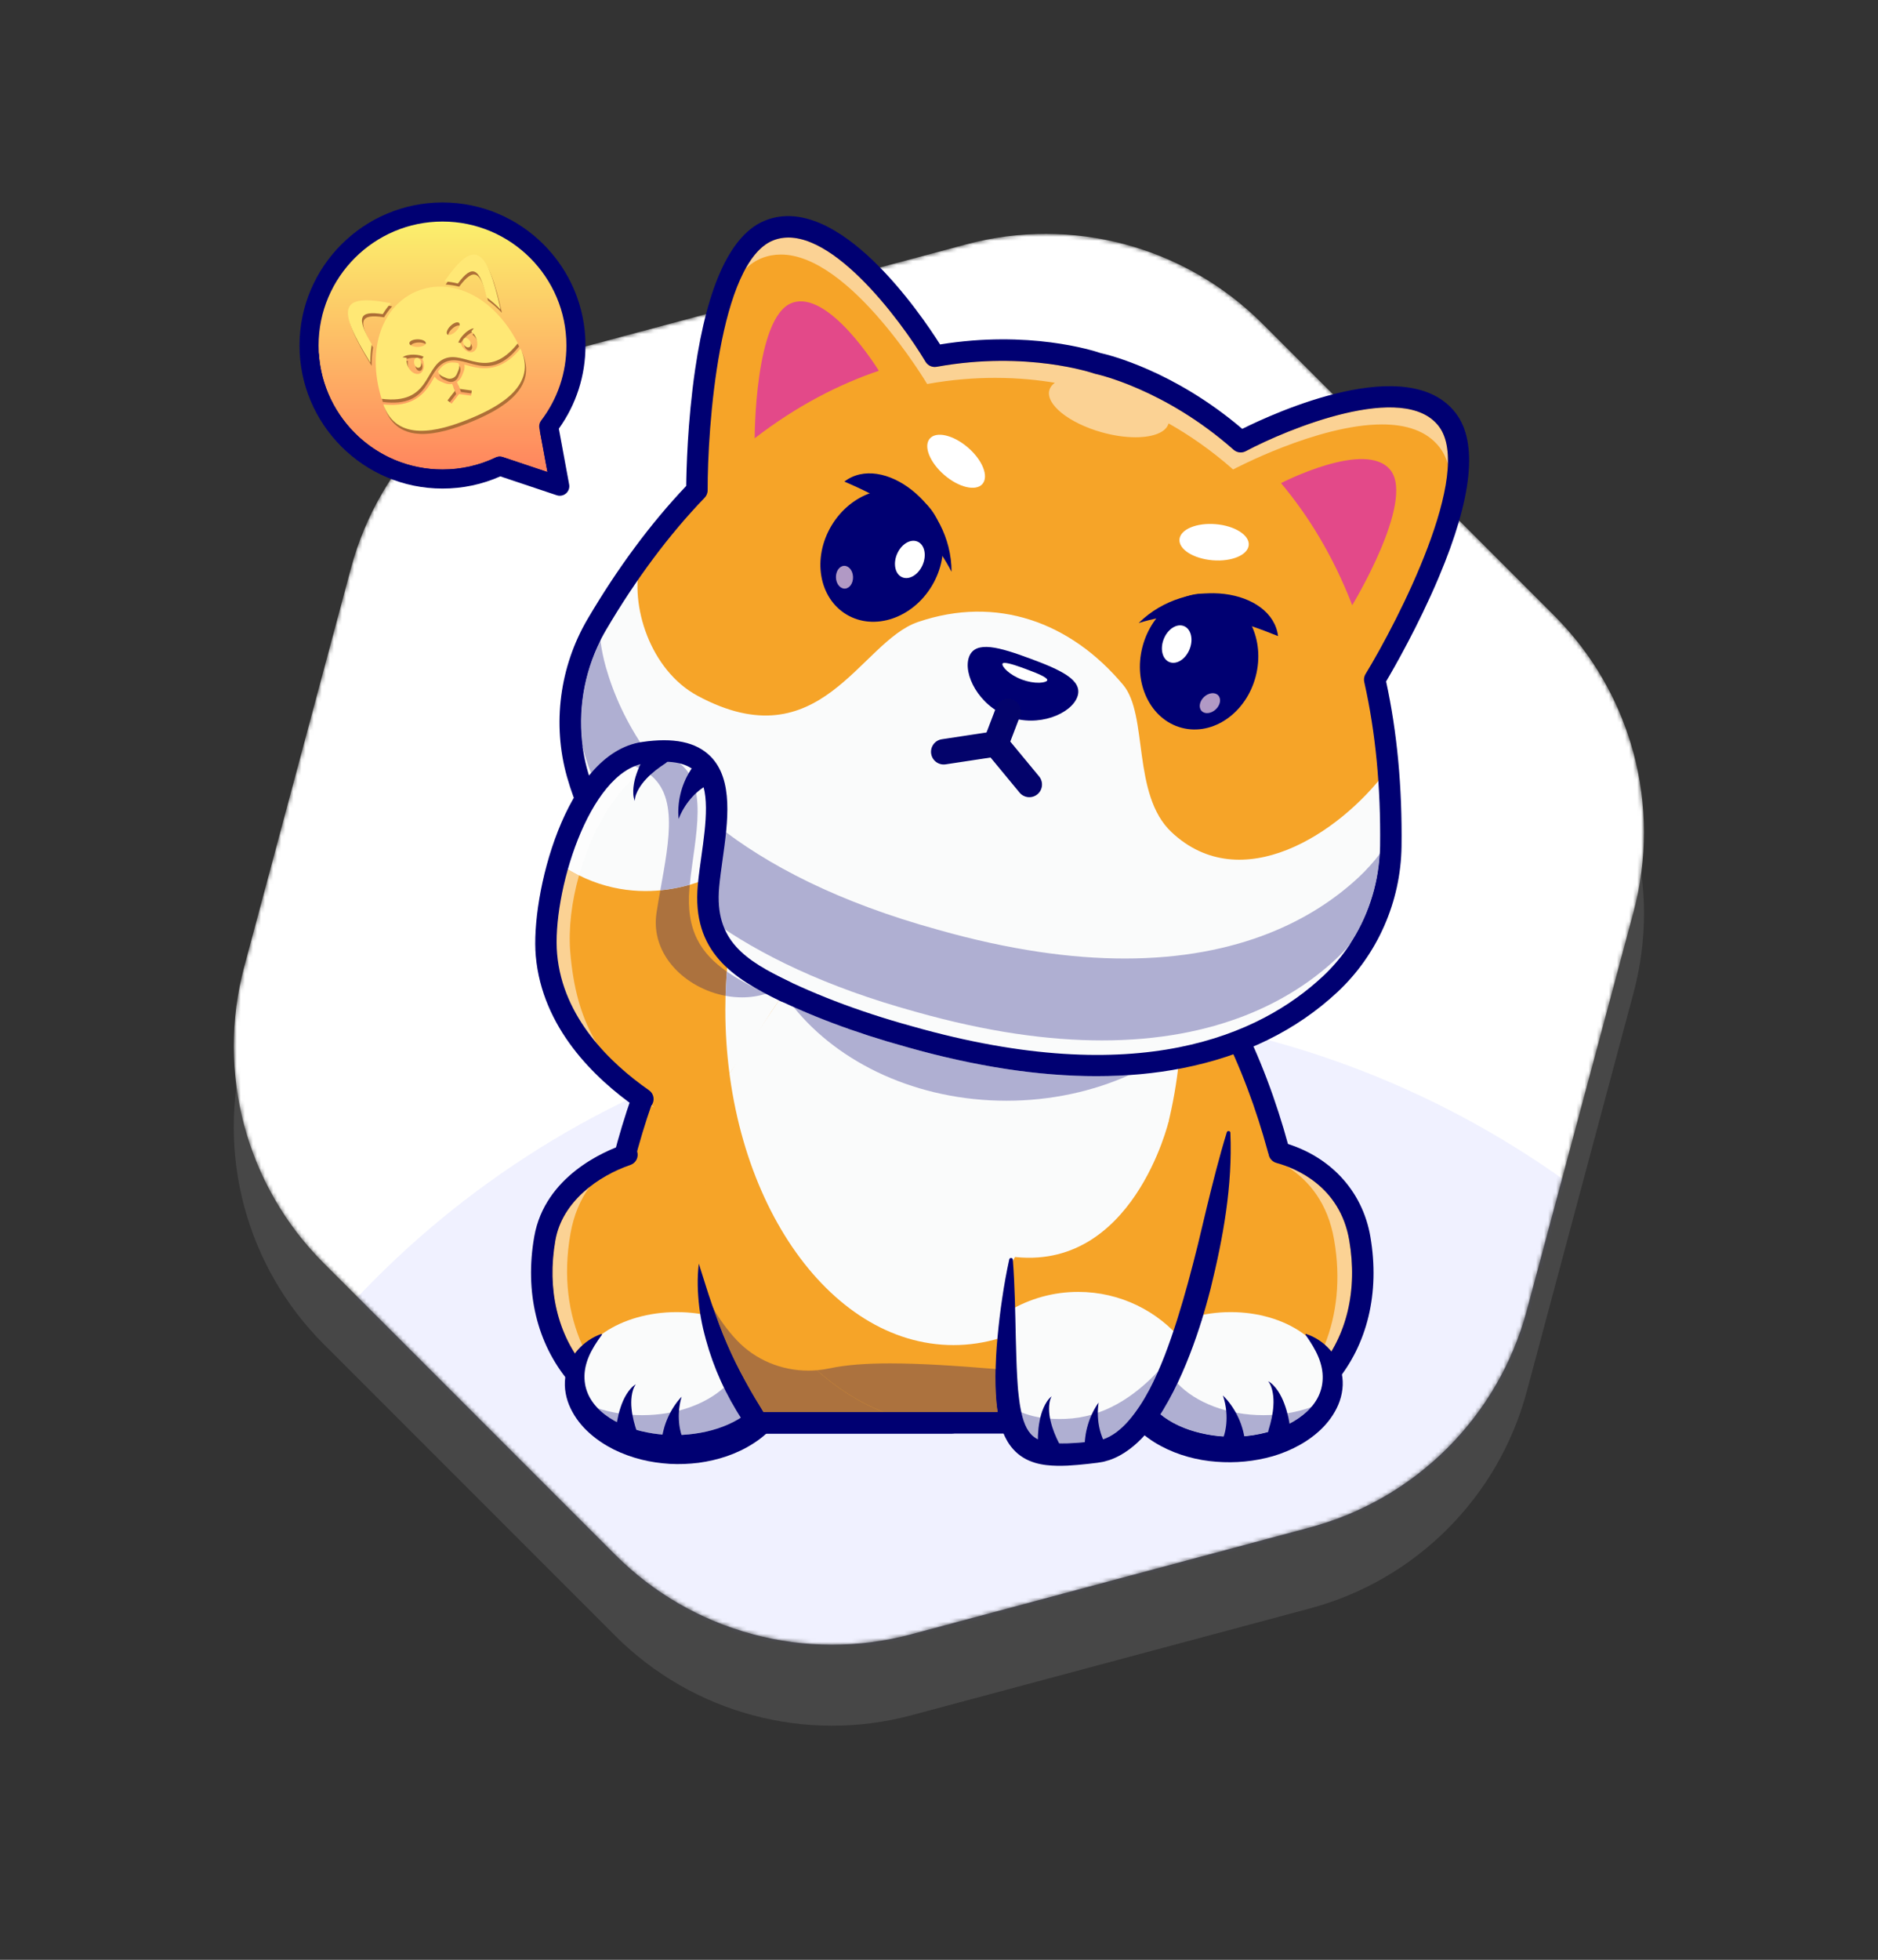 <svg width="464" height="484" viewBox="0 0 464 484" fill="none" xmlns="http://www.w3.org/2000/svg">
<rect x="0" y="0" width="464" height="484" fill="#333333" stroke="none"/>
<g id="mp-merch-img">
<g id="mp-merch-img-layer">
<path id="Polygon 3" opacity="0.1" d="M238.743 80.342C264.887 73.337 292.783 80.812 311.923 99.951L383.992 172.021C403.132 191.16 410.606 219.056 403.601 245.201L377.221 343.65C370.216 369.794 349.795 390.216 323.65 397.221L225.201 423.6C199.056 430.606 171.16 423.131 152.021 403.992L79.951 331.922C60.812 312.783 53.337 284.887 60.343 258.742L86.722 160.293C93.727 134.148 114.149 113.727 140.293 106.722L238.743 80.342Z" fill="white"/>
<g id="Group 3">
<mask id="mask0_165_619" style="mask-type:alpha" maskUnits="userSpaceOnUse" x="57" y="57" width="350" height="350">
<path id="Polygon 1" d="M238.742 60.342C264.887 53.337 292.783 60.812 311.922 79.951L383.992 152.021C403.131 171.16 410.606 199.056 403.601 225.201L377.221 323.65C370.216 349.794 349.794 370.216 323.65 377.221L225.201 403.6C199.056 410.606 171.16 403.131 152.021 383.992L79.951 311.922C60.812 292.783 53.337 264.887 60.342 238.742L86.722 140.293C93.727 114.148 114.149 93.727 140.293 86.722L238.742 60.342Z" fill="white"/>
</mask>
<g mask="url(#mask0_165_619)">
<path id="Polygon 2" d="M238.742 60.342C264.887 53.337 292.783 60.812 311.922 79.951L383.992 152.021C403.131 171.16 410.606 199.056 403.601 225.201L377.221 323.65C370.216 349.794 349.794 370.216 323.65 377.221L225.201 403.6C199.056 410.606 171.16 403.131 152.021 383.992L79.951 311.922C60.812 292.783 53.337 264.887 60.342 238.742L86.722 140.293C93.727 114.148 114.149 93.727 140.293 86.722L238.742 60.342Z" fill="white"/>
<circle id="Ellipse 12" opacity="0.1" cx="254" cy="477" r="228" fill="#6573FC"/>
</g>
</g>
</g>
<g id="mp-merch-img-cloud">
<g id="mp-merch-img-cloud-inner">
<g id="Group 11">
<path id="Vector" d="M135.57 105.284C139.79 99.745 142.299 92.831 142.299 85.328C142.299 67.118 127.538 52.355 109.328 52.355C91.117 52.355 76.355 67.118 76.355 85.328C76.355 103.54 91.117 118.301 109.328 118.301C114.393 118.301 119.191 117.155 123.477 115.115L138.307 120.077L135.57 105.284V105.284Z" fill="url(#paint0_linear_165_619)"/>
<path id="Vector_2" d="M123.477 112.761C123.729 112.761 123.982 112.8 124.225 112.882L135.264 116.576L133.253 105.713C133.134 105.061 133.293 104.388 133.697 103.861C137.784 98.493 139.944 92.083 139.944 85.328C139.944 68.447 126.21 54.712 109.328 54.712C92.445 54.712 78.711 68.447 78.711 85.328C78.711 102.211 92.445 115.946 109.328 115.946C113.922 115.946 118.342 114.952 122.466 112.989C122.786 112.838 123.131 112.761 123.477 112.761V112.761ZM138.307 122.433C138.056 122.433 137.805 122.393 137.56 122.311L123.614 117.644C119.105 119.644 114.304 120.656 109.328 120.656C89.848 120.656 74 104.807 74 85.328C74 65.848 89.848 50 109.328 50C128.808 50 144.655 65.848 144.655 85.328C144.655 92.77 142.383 99.847 138.071 105.862L140.622 119.65C140.774 120.469 140.481 121.308 139.853 121.856C139.416 122.233 138.867 122.433 138.307 122.433Z" fill="#000072"/>
<path id="Vector_3" d="M138.307 120.077L123.477 115.115C119.189 117.155 114.393 118.301 109.328 118.301C91.118 118.301 76.355 103.54 76.355 85.328C76.355 83.596 76.49 81.892 76.748 80.231C77.19 82.703 77.873 85.115 78.782 87.437C79.87 103.339 93.154 115.946 109.328 115.946C113.922 115.946 118.342 114.952 122.466 112.989C122.786 112.838 123.131 112.76 123.477 112.76C123.729 112.76 123.982 112.8 124.225 112.882L135.264 116.576L133.398 106.498C134.211 106.024 135.009 105.523 135.786 104.989C135.713 105.087 135.644 105.189 135.57 105.284L138.307 120.077V120.077Z" fill="#000072"/>
</g>
<path id="Vector_4" fill-rule="evenodd" clip-rule="evenodd" d="M94.581 99.264C90.674 86.353 95.152 76.02 103.385 72.668C111.617 69.316 122.041 73.582 128.263 85.551C120.681 95.086 115.28 87.264 110.174 89.343C105.068 91.422 106.667 100.791 94.581 99.264V99.264ZM111.984 95.597L112.021 95.581L112.72 97.3L110.879 99.669L111.894 100.458L113.735 98.088L116.708 98.498L116.883 97.225L113.91 96.815L113.211 95.097L113.247 95.082C113.755 94.738 114.171 94.247 114.424 93.638L114.853 92.601C115.094 92.018 115.155 91.403 115.06 90.819C116.093 91.093 117.113 91.395 118.183 91.57C122.827 92.329 126.11 90.221 128.912 86.857L128.913 86.859C133.173 95.874 123.913 101.132 116.245 104.254C108.578 107.376 98.279 110.081 95.031 100.655L95.029 100.652C99.384 101.103 103.206 100.318 105.998 96.531C106.643 95.658 107.163 94.729 107.709 93.812C108.05 94.296 108.522 94.694 109.102 94.943L110.134 95.385C110.74 95.644 111.38 95.705 111.984 95.597V95.597ZM103.202 89.156C103.663 89.045 104.167 89.5 104.329 90.172C104.492 90.844 104.25 91.479 103.789 91.591C103.329 91.702 102.825 91.247 102.663 90.575C102.501 89.903 102.742 89.267 103.202 89.156V89.156ZM115.033 84.34C114.627 84.581 114.583 85.259 114.936 85.853C115.29 86.448 115.906 86.734 116.314 86.492C116.721 86.249 116.763 85.571 116.41 84.977C116.056 84.383 115.44 84.098 115.033 84.34ZM96.892 75.655C84.224 73.243 83.362 76.676 91.824 90.347C91.811 88.82 91.922 87.295 92.177 85.792C88.335 79.281 88.895 77.412 94.883 78.36C95.47 77.394 96.141 76.487 96.892 75.655V75.655ZM110.119 70.27C117.498 59.696 120.513 61.55 124.007 77.244C122.95 76.141 121.805 75.129 120.573 74.231C118.774 66.889 117.068 65.941 113.446 70.802C112.35 70.521 111.238 70.341 110.119 70.27V70.27ZM108.526 92.514C109.082 91.7 109.737 90.951 110.674 90.571C111.612 90.189 112.603 90.267 113.57 90.46C113.815 90.955 113.854 91.549 113.628 92.094L113.199 93.129C112.788 94.123 111.643 94.588 110.655 94.165L109.624 93.725C109.083 93.492 108.696 93.039 108.526 92.514V92.514ZM103.486 84.582C104.605 84.576 105.515 84.991 105.518 85.51C105.52 86.029 104.616 86.455 103.497 86.461C102.378 86.467 101.468 86.051 101.465 85.532C101.463 85.014 102.367 84.588 103.486 84.582V84.582ZM111.635 81.264C110.83 82.042 110.469 82.974 110.83 83.347C111.19 83.721 112.135 83.394 112.94 82.616C113.745 81.839 114.105 80.906 113.745 80.533C113.384 80.159 112.44 80.487 111.635 81.264V81.264ZM114.123 85.445C114.156 85.548 114.193 85.652 114.236 85.756C114.836 87.23 116.154 88.085 117.181 87.668C118.207 87.25 118.553 85.716 117.952 84.242C117.673 83.557 117.238 83.005 116.75 82.652C116.959 82.382 117.168 82.114 117.377 81.844C115.758 82.062 113.765 84.367 113.579 85.412C113.76 85.422 113.942 85.434 114.123 85.445V85.445ZM104.626 89.312C104.674 89.409 104.721 89.509 104.762 89.612C105.363 91.086 105.017 92.621 103.991 93.038C102.965 93.456 101.646 92.6 101.046 91.126C100.766 90.44 100.692 89.741 100.796 89.148C100.458 89.102 100.12 89.055 99.782 89.008C101.094 88.033 104.129 88.29 104.993 88.907C104.87 89.042 104.748 89.177 104.626 89.312Z" fill="#AD6F37"/>
<path id="Vector_5" fill-rule="evenodd" clip-rule="evenodd" d="M94.264 98.487C90.357 85.576 94.835 75.241 103.068 71.889C111.3 68.538 121.725 72.804 127.946 84.773C120.364 94.308 114.964 86.486 109.858 88.565C104.751 90.645 106.35 100.014 94.264 98.487V98.487ZM111.667 94.819L111.704 94.804L112.404 96.522L110.563 98.892L111.577 99.68L113.418 97.311L116.39 97.72L116.567 96.447L113.594 96.037L112.894 94.319L112.93 94.305C113.438 93.96 113.854 93.468 114.107 92.86L114.536 91.823C114.778 91.241 114.839 90.625 114.744 90.041C115.776 90.316 116.796 90.617 117.866 90.792C122.51 91.551 125.793 89.443 128.595 86.079L128.596 86.081C132.855 95.096 123.597 100.354 115.928 103.477C108.261 106.598 97.962 109.304 94.713 99.877L94.712 99.874C99.067 100.325 102.889 99.54 105.682 95.753C106.325 94.88 106.845 93.952 107.391 93.034C107.732 93.518 108.205 93.916 108.785 94.164L109.817 94.606C110.422 94.866 111.064 94.927 111.667 94.819V94.819ZM102.886 88.378C103.346 88.267 103.85 88.722 104.013 89.394C104.174 90.067 103.933 90.701 103.473 90.812C103.012 90.923 102.508 90.468 102.346 89.796C102.183 89.124 102.425 88.489 102.886 88.378ZM114.716 83.561C114.309 83.803 114.267 84.482 114.62 85.076C114.973 85.67 115.59 85.955 115.997 85.713C116.403 85.472 116.446 84.794 116.093 84.2C115.74 83.605 115.123 83.319 114.716 83.561ZM96.575 74.878C83.907 72.465 83.045 75.898 91.507 89.569C91.494 88.042 91.606 86.518 91.86 85.014C88.019 78.504 88.578 76.634 94.566 77.582C95.154 76.616 95.824 75.71 96.575 74.878V74.878ZM109.803 69.492C117.182 58.917 120.197 60.772 123.691 76.466C122.633 75.364 121.489 74.351 120.256 73.454C118.458 66.111 116.751 65.163 113.129 70.024C112.033 69.743 110.92 69.563 109.803 69.492V69.492ZM108.208 91.736C108.765 90.922 109.42 90.175 110.358 89.793C111.294 89.411 112.286 89.489 113.252 89.682C113.498 90.177 113.538 90.772 113.312 91.316L112.882 92.352C112.471 93.345 111.326 93.811 110.338 93.388L109.307 92.946C108.765 92.715 108.379 92.261 108.208 91.736V91.736ZM103.169 83.804C104.289 83.798 105.198 84.214 105.201 84.733C105.204 85.251 104.299 85.677 103.18 85.683C102.061 85.689 101.151 85.273 101.148 84.755C101.146 84.236 102.05 83.81 103.169 83.804ZM111.318 80.487C110.513 81.263 110.152 82.196 110.513 82.57C110.873 82.943 111.817 82.616 112.623 81.838C113.428 81.061 113.789 80.128 113.428 79.755C113.068 79.382 112.123 79.71 111.318 80.487ZM113.806 84.667C113.839 84.771 113.876 84.874 113.918 84.977C114.518 86.451 115.837 87.308 116.864 86.89C117.89 86.472 118.236 84.938 117.636 83.464C117.356 82.779 116.922 82.227 116.432 81.874C116.641 81.605 116.851 81.336 117.06 81.067C115.441 81.285 113.448 83.59 113.262 84.634C113.444 84.645 113.625 84.655 113.806 84.667V84.667ZM104.309 88.534C104.358 88.631 104.404 88.731 104.445 88.835C105.046 90.309 104.7 91.842 103.674 92.26C102.648 92.678 101.329 91.822 100.729 90.348C100.45 89.662 100.375 88.963 100.479 88.37C100.141 88.323 99.803 88.277 99.465 88.23C100.777 87.255 103.812 87.513 104.675 88.13C104.554 88.265 104.431 88.399 104.309 88.534V88.534Z" fill="#FFE875"/>
</g>
</g>
<g id="mp-merch-img-dog">
<g id="mp-merch-img-dog-inner">
<path id="Vector_6" d="M151.692 297.094C151.65 297.305 151.608 297.516 151.566 297.727L151.574 297.719L151.692 297.094Z" fill="#F6A428"/>
<path id="Vector_7" d="M151.118 298.526L151.403 297.037L151.981 297.147L151.846 297.871L151.118 298.526Z" fill="#000072"/>
<path id="Vector_8" d="M319.979 302.748C313.316 263.632 293.319 212.07 235.48 192.408V192.292C235.425 192.311 235.37 192.331 235.314 192.35C235.259 192.331 235.205 192.311 235.149 192.292V192.408C180.058 211.136 159.299 258.804 151.692 297.093C151.691 297.1 151.574 297.724 151.408 298.839C150.107 307.525 145.796 345.867 170.009 350.921C171.623 351.256 173.27 351.385 174.916 351.385H296.031C297.441 351.385 298.852 351.295 300.239 351.044C322.42 347.034 321.4 315.762 319.979 302.748Z" fill="#F6A428"/>
<path id="Vector_9" d="M235.315 192.662L235.244 192.686C179.838 211.521 159.383 259.89 151.981 297.151C151.975 297.179 151.862 297.797 151.699 298.881C150.537 306.641 145.966 345.602 170.069 350.631C171.548 350.94 173.135 351.091 174.916 351.091H296.031C297.577 351.091 298.936 350.981 300.187 350.755C322.07 346.798 321.116 315.9 319.69 302.788C312.968 263.347 292.887 212.233 235.385 192.686L235.315 192.662V192.662ZM296.031 351.679H174.916C173.094 351.679 171.468 351.525 169.95 351.208C145.329 346.071 149.942 306.646 151.117 298.794C151.288 297.648 151.403 297.034 151.404 297.031C158.827 259.67 179.335 211.172 234.854 192.197V191.882L235.315 192.039L235.775 191.882V192.197C293.4 211.889 313.532 263.145 320.271 302.699V302.716C321.72 315.986 322.667 347.287 300.291 351.334C299.006 351.566 297.611 351.679 296.031 351.679V351.679Z" fill="#000072"/>
<path id="Vector_10" d="M319.979 302.748C313.316 263.632 293.319 212.07 235.48 192.408V192.292C235.425 192.311 235.37 192.331 235.314 192.35C235.259 192.331 235.205 192.311 235.149 192.292V192.408C180.058 211.136 159.299 258.804 151.692 297.093C151.691 297.1 151.574 297.724 151.408 298.839C150.107 307.525 145.796 345.867 170.009 350.921C171.623 351.256 173.27 351.385 174.916 351.385H296.031C297.441 351.385 298.852 351.295 300.239 351.044C322.42 347.034 321.4 315.762 319.979 302.748Z" fill="#F6A428"/>
<path id="Vector_11" d="M235.315 192.662L235.244 192.686C179.838 211.521 159.383 259.89 151.981 297.151C151.975 297.179 151.862 297.797 151.699 298.881C150.537 306.641 145.966 345.602 170.069 350.631C171.548 350.94 173.135 351.091 174.916 351.091H296.031C297.577 351.091 298.936 350.981 300.187 350.755C322.07 346.798 321.116 315.9 319.69 302.788C312.968 263.347 292.887 212.233 235.385 192.686L235.315 192.662V192.662ZM296.031 351.679H174.916C173.094 351.679 171.468 351.525 169.95 351.208C145.329 346.071 149.942 306.646 151.117 298.794C151.288 297.648 151.403 297.034 151.404 297.031C158.827 259.67 179.335 211.172 234.854 192.197V191.882L235.315 192.039L235.775 191.882V192.197C293.4 211.889 313.532 263.145 320.271 302.699V302.716C321.72 315.986 322.667 347.287 300.291 351.334C299.006 351.566 297.611 351.679 296.031 351.679V351.679Z" fill="#000072"/>
<path id="Vector_12" d="M173.435 348.736H297.452C303.039 348.289 307.366 346.133 310.676 342.147C319.372 331.677 318.254 311.424 317.355 303.113C310.757 264.471 291.155 214.488 235.314 195.151C181.488 213.791 161.542 261.113 154.291 297.609C154.283 297.65 154.177 298.234 154.028 299.23C153.288 304.175 150.097 329.468 159.954 341.831C163.292 346.017 167.703 348.277 173.435 348.736ZM297.554 354.034H173.331C173.264 354.034 173.198 354.031 173.13 354.026C165.904 353.476 160.077 350.484 155.81 345.133C144.866 331.407 147.668 305.928 148.787 298.446C148.956 297.318 149.082 296.625 149.104 296.53C156.617 258.71 177.393 209.583 233.614 190.135C234.115 189.777 234.716 189.613 235.314 189.648C235.914 189.613 236.516 189.777 237.016 190.135C295.373 210.316 315.765 262.227 322.591 302.303C322.601 302.355 322.607 302.408 322.613 302.46C323.825 313.556 324.409 333.905 314.752 345.532C310.517 350.632 304.798 353.49 297.757 354.026C297.688 354.031 297.622 354.034 297.554 354.034V354.034Z" fill="#000072"/>
<path id="Vector_13" d="M151.692 297.388H151.333L151.403 297.035L151.987 297.092V297.386L151.692 297.388Z" fill="#000072"/>
<path id="Vector_14" d="M173.835 284.572C173.835 284.572 139.296 279.047 134.605 305.863C129.913 332.678 147.955 351.385 167.194 351.385L173.835 284.572Z" fill="#F6A428"/>
<path id="Vector_15" d="M142.039 334.268C137.102 326.505 135.39 316.748 137.215 306.319C138.175 300.83 141.504 296.424 145.643 293.153C143.424 296.213 141.755 300.014 140.93 304.729C139.097 315.21 140.433 324.559 143.87 332.249C143.495 332.59 143.135 332.955 142.791 333.34C142.528 333.635 142.276 333.944 142.039 334.268V334.268Z" fill="#FBD294"/>
<path id="Vector_16" d="M167.194 354.034C157.121 354.034 147.426 349.37 140.593 341.239C132.658 331.795 129.604 319.07 131.995 305.405C134.621 290.399 149.54 284.216 154.05 282.679C155.435 282.206 156.94 282.947 157.412 284.332C157.885 285.718 157.144 287.223 155.76 287.695C147.901 290.375 138.903 296.673 137.215 306.32C135.099 318.414 137.74 329.605 144.649 337.83C150.473 344.761 158.689 348.735 167.194 348.735C168.657 348.735 169.843 349.921 169.843 351.385C169.843 352.847 168.657 354.034 167.194 354.034V354.034Z" fill="#000072"/>
<path id="Vector_17" d="M192.374 341.015C192.374 350.391 181.102 357.991 167.194 357.991C153.288 357.991 142.013 350.391 142.013 341.015C142.013 331.64 153.288 324.04 167.194 324.04C181.102 324.04 192.374 331.64 192.374 341.015Z" fill="#FAFBFB"/>
<path id="Vector_18" d="M166.757 354.407C166.424 354.407 166.092 354.403 165.758 354.393C163.794 354.353 161.834 354.149 159.92 353.763C158.001 353.401 156.131 352.84 154.353 352.105C152.576 351.373 150.891 350.452 149.425 349.316C148.806 348.846 148.229 348.337 147.704 347.792C151.025 348.883 154.755 349.495 158.698 349.495C166.942 349.495 174.263 346.824 178.855 342.696C178.995 342.988 179.138 343.278 179.282 343.569C180.417 345.812 181.659 348.004 183.027 350.112C182.839 350.234 182.647 350.352 182.456 350.471C179.256 352.372 175.484 353.543 171.626 354.071C170.02 354.296 168.39 354.407 166.757 354.407Z" fill="#AFAFD2"/>
<path id="Vector_19" d="M176.907 325.349C177.464 325.372 178.018 325.428 178.583 325.472C179.141 325.538 179.689 325.647 180.25 325.737C181.363 325.949 182.465 326.251 183.552 326.636C185.713 327.42 187.84 328.515 189.711 330.086C191.588 331.64 193.241 333.657 194.304 336.102C194.55 336.719 194.778 337.354 194.958 338.004C195.107 338.664 195.294 339.325 195.333 340.009C195.515 341.364 195.465 342.76 195.216 344.113C194.732 346.837 193.453 349.316 191.843 351.363C190.226 353.417 188.282 355.094 186.193 356.436C182.012 359.14 177.311 360.622 172.584 361.26C170.213 361.543 167.832 361.658 165.46 361.516C163.087 361.362 160.721 361.036 158.404 360.445C156.088 359.859 153.82 359.037 151.649 357.97C149.489 356.875 147.423 355.535 145.578 353.862C143.731 352.206 142.109 350.182 140.982 347.829C139.853 345.492 139.302 342.755 139.664 340.151C139.995 337.541 141.178 335.146 142.791 333.34C144.405 331.521 146.401 330.211 148.547 329.444C148.618 329.419 148.696 329.456 148.721 329.528C148.737 329.571 148.727 329.621 148.702 329.655C147.365 331.471 146.219 333.252 145.459 335.074C144.697 336.894 144.337 338.713 144.413 340.445C144.48 342.181 144.958 343.828 145.829 345.336C146.706 346.838 147.945 348.192 149.425 349.315C150.891 350.451 152.576 351.373 154.353 352.104C156.131 352.839 158.001 353.401 159.92 353.763C161.833 354.148 163.794 354.352 165.758 354.393C167.723 354.449 169.692 354.341 171.626 354.071C175.484 353.543 179.256 352.371 182.456 350.471C184.038 349.508 185.489 348.388 186.63 347.083C187.767 345.779 188.587 344.323 189.01 342.79C189.201 342.023 189.365 341.231 189.327 340.423C189.361 340.016 189.282 339.617 189.269 339.203C189.217 338.797 189.132 338.388 189.042 337.975C188.617 336.338 187.77 334.691 186.609 333.151C185.443 331.613 183.966 330.197 182.322 328.91C181.9 328.604 181.488 328.268 181.052 327.964C180.61 327.675 180.178 327.35 179.724 327.056L178.339 326.194C177.867 325.914 177.386 325.647 176.907 325.349V325.349Z" fill="#000072"/>
<path id="Vector_20" d="M187.125 351.385C165.72 320.05 173.834 290.873 173.834 290.873C173.834 290.873 186.744 341.111 224.427 350.738L187.125 351.385V351.385Z" fill="#F6A428"/>
<path id="Vector_21" d="M235.15 354.034H187.127C185.662 354.034 184.477 352.848 184.477 351.385C184.477 349.921 185.662 348.736 187.127 348.736H235.15C236.612 348.736 237.798 349.921 237.798 351.385C237.798 352.848 236.612 354.034 235.15 354.034Z" fill="#000072"/>
<path id="Vector_22" d="M179.208 249.339C179.208 295.094 204.446 332.185 235.576 332.185C266.708 332.185 291.943 295.094 291.943 249.339C291.943 203.586 266.708 166.494 235.576 166.494C204.446 166.494 179.208 203.586 179.208 249.339V249.339Z" fill="#FAFBFB"/>
<path id="Vector_23" d="M248.664 271.838C226.652 271.838 207.287 262.633 196.072 248.697C204.555 252.491 213.889 255.792 224.039 258.585C240.931 263.373 256.608 265.773 270.892 265.772C273.64 265.772 276.339 265.684 278.983 265.505C269.994 269.543 259.66 271.838 248.664 271.838Z" fill="#AFAFD2"/>
<path id="Vector_24" d="M297.572 284.572C297.572 284.572 331.378 279.047 335.973 305.863C340.565 332.678 322.906 351.385 304.071 351.385L297.572 284.572Z" fill="#F6A428"/>
<path id="Vector_25" d="M328.954 333.773C328.82 333.61 328.683 333.45 328.547 333.295C328.156 332.859 327.746 332.452 327.317 332.077C330.265 324.689 331.321 315.883 329.608 306.089C328.06 297.238 323.542 291.607 317.987 288.054C323.284 290.076 331.419 294.98 333.361 306.31C335.112 316.538 333.548 326.094 328.954 333.773V333.773Z" fill="#FBD294"/>
<path id="Vector_26" d="M304.071 354.034C302.609 354.034 301.423 352.847 301.423 351.385C301.423 349.921 302.609 348.735 304.071 348.735C312.226 348.735 320.154 344.88 325.823 338.158C332.786 329.901 335.465 318.59 333.361 306.31C331.054 292.847 319.998 288.458 315.352 287.195C313.941 286.81 313.108 285.355 313.491 283.944C313.875 282.531 315.333 281.698 316.744 282.081C328.461 285.265 336.624 293.989 338.582 305.415C340.953 319.26 337.861 332.103 329.875 341.575C323.195 349.493 313.792 354.034 304.071 354.034Z" fill="#000072"/>
<path id="Vector_27" d="M279.425 341.015C279.425 350.391 290.461 357.991 304.072 357.991C317.685 357.991 328.718 350.391 328.718 341.015C328.718 331.64 317.685 324.04 304.072 324.04C290.461 324.04 279.425 331.64 279.425 341.015Z" fill="#FAFBFB"/>
<path id="Vector_28" d="M295.079 327.899C293.184 328.527 291.364 329.315 289.691 330.287C288.02 331.252 286.48 332.401 285.248 333.734C284.001 335.051 283.053 336.539 282.523 338.082C282.408 338.471 282.297 338.86 282.22 339.251C282.175 339.647 282.077 340.035 282.085 340.432C282.002 341.223 282.095 342.016 282.262 342.789C282.607 344.339 283.402 345.836 284.521 347.179C285.648 348.515 287.065 349.716 288.656 350.717C291.852 352.736 295.681 353.931 299.581 354.511C303.499 355.069 307.57 354.967 311.431 354.136C315.28 353.314 319.029 351.814 321.953 349.447C323.421 348.28 324.638 346.885 325.48 345.358C326.316 343.823 326.755 342.172 326.795 340.448C326.849 338.729 326.488 336.934 325.737 335.12C324.991 333.304 323.865 331.518 322.566 329.655C322.521 329.593 322.534 329.507 322.598 329.464C322.633 329.437 322.681 329.433 322.719 329.444C324.899 330.164 326.92 331.47 328.547 333.295C330.171 335.107 331.349 337.526 331.661 340.148C331.997 342.764 331.407 345.497 330.241 347.807C329.083 350.134 327.437 352.118 325.579 353.73C323.719 355.361 321.65 356.654 319.493 357.702C317.333 358.732 315.083 359.541 312.778 360.072C308.169 361.161 303.429 361.384 298.741 360.821C296.396 360.534 294.068 360.016 291.798 359.252C289.531 358.492 287.317 357.489 285.227 356.189C283.149 354.883 281.171 353.288 279.539 351.267C277.911 349.26 276.607 346.82 276.046 344.113C275.772 342.766 275.651 341.372 275.788 339.999C275.804 339.306 275.968 338.634 276.086 337.958C276.239 337.291 276.443 336.636 276.664 335.997C277.622 333.456 279.175 331.279 280.965 329.504C284.612 325.984 289.099 323.935 293.64 322.799C295.061 322.444 296.499 323.307 296.854 324.727C297.194 326.079 296.427 327.446 295.128 327.882L295.079 327.899Z" fill="#000072"/>
<path id="Vector_29" d="M304.495 354.86C302.848 354.86 301.201 354.742 299.581 354.511C295.681 353.931 291.851 352.736 288.656 350.717C287.965 350.283 287.308 349.811 286.694 349.308C287.422 348.177 288.099 347.024 288.739 345.86C289.513 344.468 290.232 343.058 290.911 341.635C295.381 346.361 303.227 349.495 312.157 349.495C316.43 349.495 320.453 348.775 323.977 347.509C323.377 348.204 322.696 348.855 321.952 349.448C319.029 351.814 315.279 353.314 311.431 354.136C309.166 354.623 306.829 354.86 304.495 354.86V354.86Z" fill="#AFAFD2"/>
<path id="Vector_30" d="M303.662 357.991C296.092 357.991 289.303 355.74 284.688 352.176C285.4 351.241 286.065 350.283 286.694 349.308C287.308 349.811 287.966 350.283 288.656 350.717C291.851 352.736 295.681 353.931 299.581 354.511C301.201 354.742 302.848 354.86 304.495 354.86C306.829 354.86 309.166 354.623 311.431 354.136C315.279 353.314 319.029 351.814 321.953 349.447C322.696 348.855 323.377 348.204 323.977 347.509C325.336 347.02 326.621 346.449 327.819 345.808C324.749 352.849 315.099 357.991 303.662 357.991V357.991Z" fill="#000072"/>
<path id="Vector_31" d="M339.65 167.842C339.65 167.842 369.394 119.067 357.576 103.642C345.757 88.217 306.54 109.086 306.54 109.086C288.726 93.34 271.199 89.742 271.199 89.742C271.199 89.742 254.344 83.74 230.949 87.98C230.949 87.98 208.22 49.807 190.118 56.878C172.017 63.949 172.191 121.079 172.191 121.079L172.19 121.078C163.742 129.842 155.402 140.725 147.469 154.203C140.914 165.343 139.125 178.715 142.643 191.153C148.721 212.629 168.682 240.609 224.762 256.036C280.72 271.895 312.289 258.305 328.613 243.086C338.067 234.271 343.466 221.906 343.632 208.981C343.829 193.344 342.334 179.714 339.65 167.84V167.842V167.842Z" fill="#F6A428"/>
<path id="Vector_32" d="M304.664 115.944C299.152 111.071 293.669 107.364 288.722 104.564L288.72 104.57C288.101 106.785 284.894 107.99 280.548 107.99C278.057 107.99 275.193 107.595 272.23 106.766C264.096 104.494 258.289 99.829 259.262 96.346C259.461 95.634 259.931 95.028 260.615 94.531C256.747 93.877 251.735 93.321 245.865 93.321C240.836 93.321 235.178 93.73 229.075 94.836C229.075 94.836 210.035 62.861 192.929 62.861C191.346 62.861 189.777 63.138 188.243 63.736C186.765 64.314 185.409 65.226 184.165 66.411C186.08 62.931 188.364 60.408 191.082 59.347C192.279 58.88 193.519 58.664 194.791 58.664C207.464 58.664 223.214 80.174 228.672 89.336C229.156 90.146 230.025 90.629 230.947 90.629C231.104 90.629 231.263 90.613 231.422 90.585C237.313 89.517 242.787 89.123 247.662 89.123C261.276 89.123 270.192 92.196 270.309 92.24C270.427 92.281 270.544 92.313 270.666 92.339C270.835 92.374 287.699 95.968 304.785 111.071C305.28 111.51 305.907 111.736 306.54 111.736C306.966 111.736 307.392 111.634 307.783 111.428C315.035 107.573 331.292 100.613 343.339 100.613C348.506 100.613 352.901 101.898 355.472 105.253C357.216 107.525 357.871 110.792 357.738 114.666C357.286 113.099 356.619 111.697 355.701 110.499C352.51 106.337 347.33 104.818 341.458 104.818C325.572 104.818 304.664 115.944 304.664 115.944V115.944Z" fill="#FBD294"/>
<path id="Vector_33" d="M217.131 91.564C217.131 91.564 204.724 71.267 195.578 74.842C186.432 78.414 186.459 108.241 186.459 108.241C196.971 100.13 207.387 94.875 217.131 91.564V91.564Z" fill="#E34989"/>
<path id="Vector_34" d="M316.502 119.312C316.502 119.312 337.628 108.384 343.6 116.177C349.574 123.971 334.095 149.468 334.095 149.468C329.306 137.086 323.119 127.194 316.502 119.312Z" fill="#E34989"/>
<path id="Vector_35" d="M145.64 158.371C145.536 158.374 145.435 158.371 145.331 158.375C144.322 160.855 143.426 163.282 142.616 165.666C142.422 166.363 142.242 167.063 142.081 167.765C142.391 166.584 142.738 165.411 143.137 164.254C143.834 162.246 144.674 160.283 145.64 158.371V158.371Z" fill="#FAFBFB"/>
<path id="Vector_36" d="M142.081 167.766C141.312 171.119 140.918 174.549 140.889 177.989C141.362 173.593 142.104 169.018 143.137 164.254C142.737 165.411 142.391 166.584 142.081 167.766Z" fill="#FAFBFB"/>
<path id="Vector_37" d="M339.787 168.463C339.459 169.015 339.278 169.311 339.278 169.311C340.746 175.796 341.856 182.81 342.529 190.386C330.745 206.106 306.591 221.605 289.459 205.519C279.596 196.259 283.751 176.601 277.493 169.131C264.491 153.61 246.225 146.982 226.799 153.612C212.412 158.519 202.755 188.198 172.349 171.834C160.658 165.541 155.514 149.484 158.19 138.797C154.427 143.914 150.72 149.52 147.099 155.674C146.579 156.557 146.099 157.459 145.64 158.371C144.674 160.283 143.834 162.246 143.137 164.254C142.104 169.018 141.362 173.593 140.889 177.989C140.855 182.401 141.421 186.833 142.643 191.153C148.722 212.629 168.682 240.609 224.762 256.035C280.72 271.896 312.289 258.306 328.613 243.086C331.524 240.371 334.051 237.319 336.157 234.018C338.544 230.279 340.384 226.215 341.645 221.963L341.652 221.942C341.738 221.654 341.83 221.367 341.909 221.078C342.986 217.168 343.577 213.102 343.632 208.982C343.825 193.614 342.382 180.189 339.787 168.463Z" fill="#FAFBFB"/>
<path id="Vector_38" d="M174.034 122.981C165.299 132.055 157.13 143.013 149.753 155.547C143.56 166.072 141.898 178.787 145.194 190.432C150.929 210.698 169.51 238.089 225.464 253.481C281.317 269.311 311.402 255.511 326.808 241.147C335.661 232.895 340.825 221.159 340.981 208.948C341.166 194.405 339.857 180.801 337.085 168.514C336.91 167.842 336.996 167.101 337.387 166.461C345.396 153.323 364.259 116.718 355.472 105.253C346.908 94.074 318.146 105.917 307.784 111.428C306.81 111.945 305.614 111.803 304.785 111.071C287.7 95.968 270.836 92.374 270.666 92.339C270.545 92.313 270.427 92.281 270.31 92.24C270.15 92.183 253.769 86.537 231.422 90.585C230.334 90.785 229.239 90.282 228.672 89.336C222.664 79.256 204.201 54.221 191.082 59.347C177.629 64.603 174.797 105.686 174.841 121.071C174.843 121.805 174.541 122.489 174.034 122.981V122.981ZM270.892 265.772C256.608 265.773 240.931 263.373 224.039 258.585C198.312 251.508 177.827 241.156 163.17 227.822C151.641 217.335 143.877 205.239 140.095 191.875C136.408 178.845 138.263 164.624 145.187 152.859C152.585 140.288 160.777 129.241 169.547 120.006C169.583 116.371 169.847 104.221 171.746 91.246C174.839 70.107 180.696 57.714 189.155 54.412C207.083 47.405 227.567 77.641 232.264 85.065C254.159 81.512 269.981 86.53 271.912 87.188C273.903 87.627 290.039 91.528 306.926 105.914C314.79 102 347.973 86.752 359.679 102.032C365.202 109.238 363.791 122.874 355.485 142.556C350.387 154.634 344.318 165.165 342.465 168.295C345.182 180.735 346.466 194.428 346.279 209.014C346.107 222.666 340.327 235.79 330.421 245.023C320.262 254.495 307.355 260.818 292.06 263.815C285.4 265.12 278.335 265.772 270.892 265.772V265.772Z" fill="#000072"/>
<path id="Vector_39" d="M251.096 167.724L251.105 167.732L251.136 167.624L251.121 167.625L251.096 167.724Z" fill="#E94653"/>
<path id="Vector_40" d="M250.793 167.639L250.821 167.542L250.809 167.534L250.779 167.641L250.793 167.639Z" fill="#E94653"/>
<path id="Vector_41" d="M245.149 183.877L245.097 183.858C245.121 183.843 245.145 183.826 245.168 183.812L245.149 183.877V183.877Z" fill="#000072"/>
<path id="Vector_42" d="M266.173 172.113C264.624 176.304 256.559 179.711 249.173 176.981C241.786 174.252 237.876 166.419 239.424 162.228C240.973 158.039 247.092 159.899 254.477 162.628C261.864 165.358 267.72 167.923 266.173 172.113V172.113Z" fill="#000072"/>
<path id="Vector_43" d="M259.024 168.109C258.685 169.027 255.631 169.3 252.425 168.114C249.218 166.93 247.075 164.736 247.414 163.817C247.753 162.899 250.382 163.782 253.587 164.966C256.794 166.152 259.364 167.188 259.024 168.109Z" fill="white"/>
<path id="Vector_44" d="M248.213 163.712C247.929 163.712 247.738 163.774 247.685 163.918C247.447 164.561 249.326 166.662 252.525 167.843C253.967 168.376 255.481 168.648 256.791 168.611C257.999 168.577 258.655 168.273 258.753 168.008C258.796 167.891 258.761 167.55 257.503 166.893C256.565 166.403 255.22 165.877 253.487 165.236C252.049 164.705 249.362 163.712 248.213 163.712V163.712ZM256.55 169.192C255.23 169.192 253.742 168.909 252.325 168.385C249.201 167.231 246.684 164.962 247.144 163.717C247.58 162.54 250.016 163.339 253.689 164.696C255.441 165.343 256.806 165.877 257.77 166.381C258.562 166.795 259.581 167.433 259.295 168.207C259.079 168.79 258.173 169.149 256.808 169.189C256.723 169.19 256.636 169.192 256.55 169.192Z" fill="#000072"/>
<path id="Vector_45" d="M272.264 256.942C259.147 256.942 243.873 254.873 226.158 249.852C204.142 243.796 187.693 235.805 175.465 227.032C174.923 224.639 174.76 221.921 175.048 218.797C175.11 218.122 175.184 217.432 175.267 216.732C175.356 216.689 175.403 216.664 175.403 216.664L175.495 214.92C175.978 211.245 176.607 207.345 176.904 203.629C189.484 213.641 207.157 222.847 231.805 229.627C249.523 234.649 264.794 236.718 277.912 236.718C306.224 236.718 324.501 227.078 335.658 216.679C337.584 214.883 339.338 212.936 340.915 210.868C340.463 218.965 337.819 226.778 333.374 233.422C332.318 234.634 331.196 235.797 330.012 236.903C318.854 247.303 300.58 256.942 272.264 256.942V256.942Z" fill="#AFAFD2"/>
<path id="Vector_46" d="M333.374 233.422C337.819 226.778 340.463 218.965 340.915 210.869C342.43 208.884 343.777 206.786 344.957 204.6C344.419 215.252 340.339 225.426 333.374 233.422V233.422Z" fill="#000072"/>
<path id="Vector_47" d="M147.203 193.726C145.876 190.723 144.838 187.791 144.04 184.969C144.024 184.918 144.011 184.869 143.997 184.817C142.681 175.775 144.188 166.409 148.331 158.159C148.622 160.371 149.073 162.572 149.686 164.746C151.548 171.321 154.71 178.506 159.814 185.755C159.554 185.788 159.29 185.824 159.023 185.864C158.613 185.846 158.19 185.838 157.755 185.838C156.688 185.838 155.546 185.889 154.328 185.997C152.355 186.169 150.988 186.895 149.107 187.845C150.499 187.916 151.781 188.052 152.957 188.25C150.87 189.623 148.95 191.496 147.203 193.726V193.726Z" fill="#AFAFD2"/>
<path id="Vector_48" d="M143.997 184.818C140.696 173.005 142.19 160.363 147.991 149.596C147.847 152.445 147.957 155.313 148.331 158.159C144.188 166.41 142.681 175.775 143.997 184.818Z" fill="#000072"/>
<path id="Vector_49" d="M303.545 279.687C303.545 279.687 294.75 355.683 270.956 358.558C246.725 361.487 247.758 355.735 249.71 312.366C249.71 312.366 273.98 264.87 303.545 279.687V279.687Z" fill="#F6A428"/>
<path id="Vector_50" d="M292.279 331.295C287.212 345.54 280.284 357.453 271.138 358.558C249.199 361.21 247.971 356.744 249.381 323.69C254.368 320.745 260.178 319.048 266.389 319.048C276.82 319.048 286.135 323.818 292.279 331.295V331.295Z" fill="#FAFBFB"/>
<path id="Vector_51" d="M262.759 356.46C261.535 356.46 260.344 356.406 259.239 356.244C257.889 356.049 256.715 355.672 255.824 355.101C254.929 354.53 254.254 353.736 253.673 352.66C253.105 351.582 252.677 350.283 252.366 348.871C252.355 348.837 252.347 348.803 252.337 348.77C254.811 349.817 257.915 350.442 261.8 350.442C262.264 350.442 262.738 350.432 263.225 350.415C272.585 350.065 280.229 344.967 286.165 338.624C285.473 340.2 284.735 341.747 283.935 343.25C282.491 345.958 280.846 348.529 278.939 350.746C277.987 351.852 276.953 352.844 275.857 353.675C274.757 354.499 273.58 355.124 272.382 355.509L271.475 355.75L270.539 355.896C269.756 355.978 268.966 356.073 268.188 356.144C266.626 356.3 265.08 356.413 263.566 356.452C263.295 356.457 263.026 356.46 262.759 356.46V356.46Z" fill="#AFAFD2"/>
<path id="Vector_52" d="M288.773 276.822C288.773 276.822 279.882 314.427 249.74 310.302C219.597 306.176 245.669 257.785 288.773 276.822Z" fill="#FAFBFB"/>
<path id="Vector_53" d="M303.985 279.737C304.557 292.816 302.216 305.627 299.109 318.243C297.495 324.545 295.54 330.79 293.022 336.878C291.757 339.922 290.367 342.931 288.739 345.86C287.128 348.793 285.276 351.657 282.963 354.286C281.803 355.597 280.502 356.837 279.026 357.93C277.556 359.022 275.894 359.985 274.039 360.6C273.572 360.746 273.095 360.869 272.622 360.995C272.145 361.081 271.63 361.177 271.182 361.243C270.37 361.338 269.567 361.447 268.748 361.532C267.116 361.711 265.462 361.86 263.767 361.954C262.064 362.025 260.318 362.037 258.479 361.817C256.657 361.595 254.659 361.107 252.816 359.972C250.965 358.859 249.485 357.13 248.583 355.368C248.351 354.925 248.12 354.482 247.96 354.038C247.793 353.596 247.58 353.146 247.463 352.708L247.064 351.386L246.776 350.077C246.069 346.604 245.977 343.268 245.964 339.97C245.985 336.676 246.147 333.424 246.465 330.195C246.758 326.967 247.141 323.756 247.626 320.56C248.09 317.363 248.664 314.179 249.361 311.008C249.413 310.768 249.651 310.615 249.892 310.668C250.089 310.711 250.227 310.879 250.242 311.068C250.745 317.537 250.83 323.969 250.972 330.349C251.069 333.538 251.126 336.71 251.301 339.835C251.332 340.619 251.383 341.395 251.449 342.165C251.498 342.943 251.58 343.704 251.667 344.463C251.74 345.231 251.855 345.964 251.954 346.712C251.999 347.087 252.084 347.439 252.145 347.803C252.217 348.162 252.27 348.532 252.366 348.871C252.677 350.284 253.105 351.582 253.673 352.66C254.254 353.736 254.929 354.531 255.824 355.101C256.715 355.672 257.889 356.05 259.239 356.244C260.585 356.441 262.062 356.48 263.566 356.452C265.08 356.413 266.626 356.301 268.188 356.145C268.966 356.074 269.756 355.978 270.539 355.896L271.475 355.75L272.382 355.51C273.58 355.124 274.757 354.5 275.857 353.675C276.953 352.844 277.987 351.853 278.939 350.747C280.846 348.529 282.491 345.958 283.935 343.251C285.378 340.537 286.62 337.677 287.759 334.767C290.005 328.926 291.847 322.875 293.522 316.765C294.363 313.711 295.147 310.634 295.918 307.549L298.14 298.257C299.65 292.057 301.2 285.845 303.107 279.636L303.111 279.626C303.183 279.39 303.432 279.258 303.669 279.33C303.854 279.387 303.976 279.554 303.985 279.737V279.737Z" fill="#000072"/>
<path id="Vector_54" d="M172.657 312.079C173.771 315.516 174.757 318.875 175.904 322.163C176.459 323.808 177.055 325.433 177.648 327.05L178.573 329.461C178.893 330.259 179.239 331.047 179.568 331.838C180.931 334.989 182.444 338.062 184.095 341.055C185.724 344.061 187.508 346.974 189.314 349.891L189.328 349.914C190.1 351.159 189.715 352.793 188.471 353.563C187.289 354.296 185.75 353.978 184.938 352.88C182.787 349.953 180.924 346.815 179.282 343.569C177.661 340.31 176.282 336.931 175.184 333.469C174.928 332.596 174.657 331.73 174.414 330.857C174.189 329.976 173.937 329.107 173.738 328.223C173.333 326.456 173.01 324.674 172.78 322.88C172.353 319.289 172.213 315.666 172.657 312.079Z" fill="#000072"/>
<path id="Vector_55" d="M193.957 244.855C182.496 239.284 173.68 233.663 175.048 218.797C176.415 203.932 183.599 182.245 159.005 185.866C142.517 188.294 133.688 221.019 135.012 235.865C136.815 256.084 154.04 270.17 171.085 278.583L193.957 244.855Z" fill="#F6A428"/>
<path id="Vector_56" d="M175.403 216.665C175.403 216.665 156.427 226.404 137.585 212.863L146.042 198.592L153.818 188.435L169.601 187.423L173.834 190.018L176.514 195.322L175.403 216.665V216.665Z" fill="#FAFBFB"/>
<path id="Vector_57" d="M156.147 270.579C145.014 264.147 139.132 256.942 136.63 243.986C139.926 254.489 147.483 263.038 156.453 269.718C156.35 270.005 156.249 270.293 156.147 270.579Z" fill="#81EDFF"/>
<path id="Vector_58" d="M161.658 273.509C161.397 273.379 161.139 273.251 160.883 273.122C160.909 273.047 160.932 272.976 160.96 272.901C161.191 273.102 161.422 273.305 161.658 273.509V273.509Z" fill="#FBD294"/>
<path id="Vector_59" d="M160.883 273.122C159.208 272.279 157.631 271.436 156.147 270.579C156.249 270.293 156.351 270.005 156.453 269.718C157.848 270.757 159.274 271.749 160.727 272.697C160.804 272.765 160.882 272.834 160.96 272.901C160.933 272.975 160.909 273.046 160.883 273.122Z" fill="#8080B9"/>
<path id="Vector_60" d="M160.727 272.697C159.274 271.749 157.848 270.757 156.453 269.718C147.483 263.038 139.926 254.49 136.63 243.987C136.182 241.669 135.844 239.167 135.601 236.454C135.08 230.615 136.13 222.008 138.598 213.569C140.089 214.574 141.58 215.439 143.058 216.179C141.219 222.713 140.415 229.391 140.897 235.163C142.361 252.656 148.283 261.775 160.727 272.697V272.697ZM140.428 208.065C143.473 199.945 147.868 192.613 153.468 188.89L146.042 198.592L140.428 208.065ZM165.115 186.99C164.199 186.639 163.177 186.363 162.037 186.169C162.942 186.092 163.799 186.055 164.607 186.055C165.95 186.055 167.164 186.157 168.258 186.353C168.007 186.386 167.758 186.417 167.499 186.454C166.693 186.573 165.898 186.753 165.115 186.99V186.99Z" fill="#FBD294"/>
<path id="Vector_61" d="M143.058 216.179C141.58 215.439 140.089 214.575 138.598 213.569C139.142 211.716 139.752 209.872 140.428 208.066L146.042 198.592L153.468 188.891C153.685 188.746 153.903 188.608 154.123 188.475C155.99 188.88 157.57 189.457 158.898 190.188C151.652 195.53 146.018 205.665 143.058 216.179Z" fill="#FDFDFD"/>
<path id="Vector_62" d="M180.232 265.101C185.671 257.992 188.942 251.913 194.088 244.788C187.991 242.319 183.258 239.442 179.994 235.518C179.481 240.013 179.208 244.629 179.208 249.339C179.208 254.729 179.563 259.997 180.232 265.101V265.101Z" fill="#FAFBFB"/>
<path id="Vector_63" d="M152.957 188.25C151.781 188.052 150.499 187.916 149.107 187.845C150.988 186.895 152.355 186.169 154.328 185.997C155.546 185.89 156.688 185.838 157.755 185.838C158.19 185.838 158.613 185.846 159.023 185.864C159.017 185.865 159.01 185.865 159.005 185.867C156.858 186.182 154.84 187.013 152.957 188.25V188.25Z" fill="#7A7AB5"/>
<path id="Vector_64" d="M179.256 245.932C169.384 244.089 160.62 235.785 162.208 225.419C162.492 223.568 162.814 221.717 163.141 219.884C165.972 219.618 168.448 219.077 170.418 218.513C170.391 218.788 170.365 219.061 170.342 219.332C169.422 229.886 173.273 235.544 179.571 239.934C179.418 241.913 179.312 243.913 179.256 245.932V245.932ZM153.907 188.429C153.598 188.365 153.282 188.305 152.957 188.25C154.839 187.013 156.858 186.182 159.005 185.866C159.01 185.865 159.017 185.865 159.023 185.864C160.11 185.908 161.112 186.011 162.037 186.169C161.26 186.234 160.446 186.33 159.593 186.454C157.706 186.733 155.92 187.409 154.236 188.408L153.907 188.429V188.429ZM162.821 187.858C163.572 187.515 164.337 187.224 165.115 186.99C165.609 187.178 166.071 187.389 166.504 187.621L162.821 187.858V187.858Z" fill="#AC723E"/>
<path id="Vector_65" d="M163.141 219.884C165.419 207.079 167.899 195.133 158.898 190.188C160.159 189.258 161.468 188.474 162.821 187.858L166.504 187.622C175.739 192.557 171.576 206.803 170.418 218.513C168.448 219.078 165.972 219.618 163.141 219.884ZM154.123 188.475C154.052 188.46 153.978 188.445 153.906 188.429L154.235 188.408C154.199 188.429 154.16 188.452 154.123 188.475Z" fill="#AFAFD2"/>
<path id="Vector_66" d="M154.236 188.408C155.92 187.409 157.706 186.733 159.593 186.454C160.446 186.33 161.26 186.235 162.037 186.169C163.177 186.363 164.2 186.639 165.115 186.99C164.337 187.224 163.572 187.515 162.821 187.858L154.236 188.408Z" fill="#AF938A"/>
<path id="Vector_67" d="M158.898 190.188C157.57 189.457 155.99 188.88 154.123 188.474C154.16 188.452 154.199 188.429 154.235 188.408L162.821 187.858C161.468 188.474 160.159 189.258 158.898 190.188V190.188Z" fill="#B1B1D3"/>
<path id="Vector_68" d="M183.33 246.313C181.966 246.313 180.602 246.183 179.256 245.932C179.312 243.913 179.419 241.913 179.571 239.934C182.4 241.905 185.721 243.619 189.326 245.404C187.385 246.023 185.361 246.315 183.33 246.313V246.313ZM189.326 245.404C189.326 245.404 189.326 245.404 189.328 245.404C189.328 245.404 189.326 245.404 189.326 245.404ZM189.328 245.404C189.328 245.404 189.328 245.404 189.329 245.403C189.328 245.404 189.328 245.404 189.328 245.404ZM189.329 245.403H189.331H189.329ZM189.331 245.403C189.334 245.4 189.336 245.398 189.339 245.397C189.336 245.398 189.333 245.402 189.331 245.403ZM189.339 245.397C189.34 245.397 189.34 245.396 189.34 245.396C189.34 245.396 189.34 245.397 189.339 245.397ZM189.34 245.396C189.358 245.388 189.37 245.381 189.378 245.376C189.367 245.382 189.352 245.391 189.34 245.396ZM189.378 245.376C189.389 245.371 189.392 245.368 189.392 245.368C189.392 245.368 189.386 245.372 189.378 245.376Z" fill="#AFAFD2"/>
<path id="Vector_69" d="M158.838 274.078C158.313 274.078 157.786 273.923 157.323 273.601C146.812 266.266 133.953 253.805 132.374 236.101C131.056 221.33 139.605 186.045 158.619 183.245C166.443 182.092 171.967 183.241 175.506 186.757C181.3 192.509 179.829 203.01 178.531 212.274C178.197 214.663 177.881 216.919 177.686 219.039C176.463 232.334 184.139 237.137 195.116 242.471C196.432 243.111 196.981 244.696 196.341 246.013C195.701 247.329 194.116 247.877 192.8 247.237C181.183 241.592 170.882 235.15 172.41 218.554C172.615 216.309 172.941 213.992 173.284 211.54C174.408 203.506 175.684 194.401 171.773 190.517C169.53 188.29 165.366 187.607 159.391 188.487C145.377 190.551 136.344 220.973 137.651 235.63C139.049 251.301 150.769 262.565 160.356 269.257C161.556 270.093 161.849 271.744 161.013 272.945C160.497 273.683 159.673 274.078 158.838 274.078V274.078Z" fill="#000072"/>
<path id="Vector_70" d="M156.829 197.795C156.413 196.762 156.396 195.566 156.509 194.42C156.63 193.263 156.909 192.109 157.3 191.005C157.478 190.436 157.719 189.913 157.939 189.358C158.179 188.822 158.436 188.294 158.699 187.762C158.98 187.252 159.258 186.728 159.555 186.218L160.484 184.715C161.295 183.405 163.017 183 164.328 183.812C165.64 184.624 166.043 186.344 165.233 187.655C165.022 187.996 164.751 188.274 164.441 188.486L164.387 188.523L163.123 189.383C162.712 189.681 162.314 189.993 161.902 190.304C161.516 190.627 161.123 190.954 160.742 191.296C160.386 191.647 159.989 191.991 159.659 192.371C158.953 193.113 158.328 193.925 157.811 194.82C157.307 195.715 156.869 196.7 156.829 197.795V197.795Z" fill="#000072"/>
<path id="Vector_71" d="M167.679 202.245C167.561 201.267 167.561 200.26 167.632 199.248C167.703 198.233 167.854 197.211 168.097 196.189C168.336 195.168 168.656 194.141 169.085 193.14C169.491 192.123 170.032 191.152 170.627 190.182L170.666 190.121C171.478 188.797 173.209 188.383 174.532 189.196C175.856 190.008 176.271 191.739 175.458 193.063C175.221 193.451 174.892 193.767 174.53 193.99C173.826 194.42 173.1 194.891 172.446 195.468C171.771 196.025 171.144 196.669 170.555 197.368C169.962 198.066 169.421 198.83 168.935 199.645C168.451 200.461 168.012 201.324 167.679 202.245V202.245Z" fill="#000072"/>
<path id="Vector_72" d="M259.819 344.839C259.309 345.808 259.199 346.882 259.191 347.908C259.195 348.942 259.332 349.957 259.576 350.952C259.673 351.445 259.846 351.941 259.98 352.423C260.141 352.908 260.318 353.388 260.493 353.862C260.696 354.336 260.885 354.804 261.093 355.267L261.763 356.643L261.785 356.689C262.458 358.076 261.88 359.747 260.493 360.42C259.106 361.094 257.436 360.516 256.761 359.129C256.588 358.77 256.497 358.378 256.483 358.003L256.424 356.237C256.42 355.649 256.44 355.055 256.45 354.474C256.487 353.88 256.526 353.294 256.584 352.71C256.669 352.12 256.721 351.545 256.85 350.963C257.06 349.81 257.392 348.67 257.862 347.608C258.336 346.556 258.945 345.528 259.819 344.839V344.839Z" fill="#000072"/>
<path id="Vector_73" d="M271.446 346.377C271.276 347.344 271.227 348.309 271.243 349.259C271.258 350.206 271.345 351.138 271.514 352.039C271.675 352.939 271.901 353.808 272.207 354.628C272.489 355.454 272.883 356.223 273.28 356.947C274.026 358.31 273.527 360.018 272.164 360.764C270.803 361.51 269.093 361.01 268.347 359.647C268.129 359.249 268.017 358.819 268.003 358.395L268.001 358.309C267.968 357.171 267.981 356.061 268.133 354.975C268.259 353.893 268.494 352.844 268.796 351.839C269.092 350.832 269.471 349.869 269.914 348.954C270.356 348.042 270.857 347.168 271.446 346.377V346.377Z" fill="#000072"/>
<path id="Vector_74" d="M157.096 341.859C156.462 342.753 156.211 343.802 156.065 344.818C155.932 345.842 155.934 346.867 156.042 347.885C156.072 348.388 156.177 348.901 156.247 349.398C156.341 349.901 156.453 350.399 156.564 350.891C156.701 351.389 156.827 351.878 156.972 352.364L157.451 353.817L157.467 353.866C157.95 355.331 157.155 356.908 155.691 357.392C154.227 357.876 152.648 357.079 152.164 355.616C152.039 355.237 152.002 354.836 152.038 354.463L152.214 352.706C152.289 352.121 152.388 351.534 152.475 350.959C152.59 350.377 152.707 349.802 152.843 349.23C153.005 348.656 153.133 348.093 153.339 347.533C153.701 346.419 154.181 345.334 154.788 344.343C155.397 343.364 156.137 342.425 157.096 341.859Z" fill="#000072"/>
<path id="Vector_75" d="M168.415 344.932C168.118 345.866 167.941 346.817 167.83 347.759C167.718 348.701 167.682 349.637 167.729 350.552C167.77 351.466 167.877 352.356 168.071 353.212C168.24 354.066 168.53 354.88 168.827 355.651C169.383 357.1 168.661 358.728 167.213 359.285C165.763 359.843 164.135 359.121 163.579 357.671C163.414 357.246 163.36 356.807 163.404 356.382L163.413 356.296C163.531 355.167 163.693 354.066 163.987 353.013C164.257 351.956 164.629 350.947 165.061 349.991C165.489 349.034 165.992 348.129 166.553 347.28C167.113 346.435 167.726 345.636 168.415 344.932V344.932Z" fill="#000072"/>
<path id="Vector_76" d="M246.531 348.736H218.282C212.045 346.249 206.576 342.631 201.808 338.399C202.868 338.311 203.927 338.154 204.979 337.929C209.052 337.062 214.043 336.706 219.899 336.706C227.265 336.706 236 337.27 245.991 338.092C245.976 338.717 245.967 339.343 245.964 339.971C245.975 342.843 246.047 345.741 246.531 348.736V348.736Z" fill="#AC723E"/>
<path id="Vector_77" d="M247.064 351.385H237.798C237.798 349.921 236.612 348.736 235.15 348.736H218.282H246.531C246.603 349.181 246.684 349.628 246.776 350.077L247.064 351.385Z" fill="#000072"/>
<path id="Vector_78" d="M218.282 348.735H188.6C187.039 346.204 185.508 343.664 184.094 341.055C182.444 338.062 180.931 334.988 179.568 331.838C179.239 331.047 178.892 330.259 178.573 329.461L177.647 327.05C177.175 325.758 176.699 324.462 176.244 323.153C177.653 325.565 179.579 328.388 182.055 331C186.688 335.891 193.099 338.487 199.698 338.487C200.4 338.487 201.104 338.457 201.808 338.399C206.576 342.631 212.045 346.249 218.282 348.735V348.735Z" fill="#AC723E"/>
<path id="Vector_79" d="M237.798 351.385H189.724C189.74 350.884 189.613 350.373 189.328 349.914L189.314 349.891C189.076 349.505 188.837 349.12 188.6 348.736H235.15C236.612 348.736 237.798 349.921 237.798 351.385V351.385Z" fill="#000072"/>
<path id="Vector_80" d="M248.111 351.385H247.064L246.776 350.077C246.684 349.628 246.603 349.181 246.531 348.736C246.047 345.741 245.975 342.843 245.964 339.971C245.967 339.343 245.976 338.717 245.991 338.093C246.692 338.149 247.398 338.208 248.111 338.268V351.385V351.385Z" fill="#000072"/>
<path id="Vector_81" d="M189.724 351.385H187.126C187.126 351.385 187.282 350.814 187.763 349.877L186.187 349.982C186.187 349.982 171.022 326.327 173.292 317.137C173.292 317.137 174.247 319.732 176.244 323.153C176.699 324.462 177.175 325.758 177.648 327.05L178.573 329.461C178.893 330.259 179.239 331.047 179.568 331.838C180.931 334.988 182.444 338.062 184.095 341.055C185.508 343.664 187.04 346.204 188.6 348.735C188.837 349.12 189.076 349.505 189.314 349.891L189.328 349.914C189.613 350.372 189.74 350.884 189.724 351.385V351.385Z" fill="#000072"/>
<path id="Vector_82" d="M313.326 341.107C314.306 341.635 315.083 342.544 315.73 343.496C316.376 344.463 316.9 345.528 317.307 346.627C317.535 347.178 317.684 347.735 317.869 348.303C318.028 348.867 318.168 349.438 318.308 350.014C318.419 350.587 318.539 351.167 318.639 351.75L318.883 353.498C319.099 355.024 318.035 356.437 316.509 356.652C314.981 356.867 313.569 355.803 313.355 354.277C313.298 353.881 313.329 353.493 313.431 353.132L313.449 353.069L313.87 351.599C313.995 351.107 314.1 350.614 314.22 350.11C314.309 349.615 314.402 349.111 314.476 348.606C314.525 348.107 314.61 347.59 314.621 347.087C314.688 346.064 314.648 345.04 314.473 344.021C314.288 343.012 313.995 341.974 313.326 341.107V341.107Z" fill="#000072"/>
<path id="Vector_83" d="M302.138 344.629C302.855 345.305 303.5 346.081 304.093 346.903C304.687 347.726 305.227 348.611 305.691 349.551C306.161 350.489 306.574 351.482 306.885 352.527C307.222 353.569 307.429 354.66 307.59 355.786L307.601 355.858C307.823 357.396 306.758 358.822 305.221 359.044C303.684 359.266 302.259 358.2 302.036 356.663C301.971 356.214 302.021 355.761 302.156 355.357C302.421 354.575 302.678 353.75 302.813 352.889C302.974 352.027 303.044 351.133 303.049 350.217C303.058 349.301 302.985 348.368 302.837 347.431C302.687 346.494 302.472 345.551 302.138 344.629V344.629Z" fill="#000072"/>
<g id="Group">
<path id="Vector_84" d="M226.514 122.706C233.371 126.798 235.048 136.622 230.259 144.648C225.469 152.674 216.028 155.864 209.17 151.772C202.313 147.68 200.636 137.856 205.425 129.83C210.215 121.803 219.656 118.614 226.514 122.706Z" fill="#000072"/>
<path id="Vector_85" d="M235.097 141.201C228.323 128.042 217.464 122.765 208.624 118.933C217.847 111.845 235.11 124.254 235.097 141.201Z" fill="#000072"/>
<path id="Vector_86" d="M226.699 133.759C224.959 133.007 222.696 134.366 221.646 136.795C220.597 139.224 221.157 141.806 222.897 142.558C224.638 143.311 226.9 141.949 227.95 139.52C229 137.091 228.442 134.512 226.699 133.759V133.759Z" fill="white"/>
<path id="Vector_87" d="M239.151 110.525C242.744 113.62 244.349 117.646 242.738 119.518C241.125 121.39 236.904 120.399 233.312 117.306C229.719 114.212 228.113 110.185 229.726 108.314C231.339 106.439 235.558 107.43 239.151 110.525Z" fill="white"/>
<path id="Vector_88" d="M208.57 139.738C207.404 139.772 206.495 141.056 206.538 142.612C206.582 144.163 207.561 145.399 208.728 145.365C209.894 145.332 210.802 144.047 210.759 142.493C210.714 140.94 209.736 139.706 208.57 139.738Z" fill="#B199C5"/>
</g>
<g id="Group_2">
<path id="Vector_89" d="M300.529 146.997C292.801 144.985 284.627 150.686 282.272 159.731C279.917 168.776 284.272 177.74 292 179.752C299.727 181.764 307.902 176.063 310.257 167.018C312.612 157.973 308.257 149.009 300.529 146.997V146.997Z" fill="#000072"/>
<path id="Vector_90" d="M281.331 153.866C295.46 149.454 306.84 153.486 315.773 157.092C314.348 145.548 293.392 141.962 281.331 153.866Z" fill="#000072"/>
<path id="Vector_91" d="M292.526 154.623C294.283 155.335 294.903 157.901 293.909 160.354C292.916 162.807 290.685 164.219 288.927 163.507C287.169 162.795 286.552 160.229 287.545 157.776C288.538 155.323 290.767 153.911 292.526 154.623Z" fill="white"/>
<path id="Vector_92" d="M300.336 129.447C295.609 129.059 291.614 130.742 291.412 133.204C291.21 135.667 294.879 137.977 299.604 138.365C304.329 138.753 308.325 137.07 308.525 134.608C308.729 132.142 305.061 129.833 300.336 129.447Z" fill="white"/>
<path id="Vector_93" d="M300.992 171.734C301.788 172.588 301.51 174.137 300.372 175.198C299.236 176.255 297.669 176.425 296.874 175.571C296.079 174.717 296.356 173.168 297.494 172.107C298.632 171.05 300.198 170.88 300.992 171.734Z" fill="#B199C5"/>
</g>
<g id="Group_3">
<path id="Vector_94" d="M246.153 174.581C246.771 172.96 248.589 172.148 250.21 172.767C251.831 173.386 252.644 175.203 252.025 176.824L248.964 184.84C248.345 186.462 246.528 187.274 244.907 186.655C243.285 186.035 242.472 184.219 243.091 182.598L246.153 174.581Z" fill="#03036B"/>
<path id="Vector_95" d="M233.635 188.765C231.924 189.026 230.325 187.851 230.064 186.14C229.803 184.43 230.978 182.831 232.69 182.569L245.555 180.621C247.266 180.36 248.865 181.535 249.126 183.246C249.387 184.957 248.211 186.556 246.5 186.816L233.635 188.765V188.765Z" fill="#03036B"/>
<path id="Vector_96" d="M256.737 191.753C257.838 193.088 257.648 195.063 256.313 196.165C254.979 197.265 253.003 197.076 251.903 195.741L243.61 185.713C242.509 184.378 242.699 182.403 244.033 181.301C245.369 180.2 247.344 180.39 248.445 181.724L256.737 191.753Z" fill="#03036B"/>
</g>
</g>
</g>
</g>
<defs>
<linearGradient id="paint0_linear_165_619" x1="109.329" y1="52.355" x2="109.329" y2="115.946" gradientUnits="userSpaceOnUse">
<stop stop-color="#FBF46D"/>
<stop offset="1" stop-color="#FF865E"/>
</linearGradient>
</defs>
</svg>
